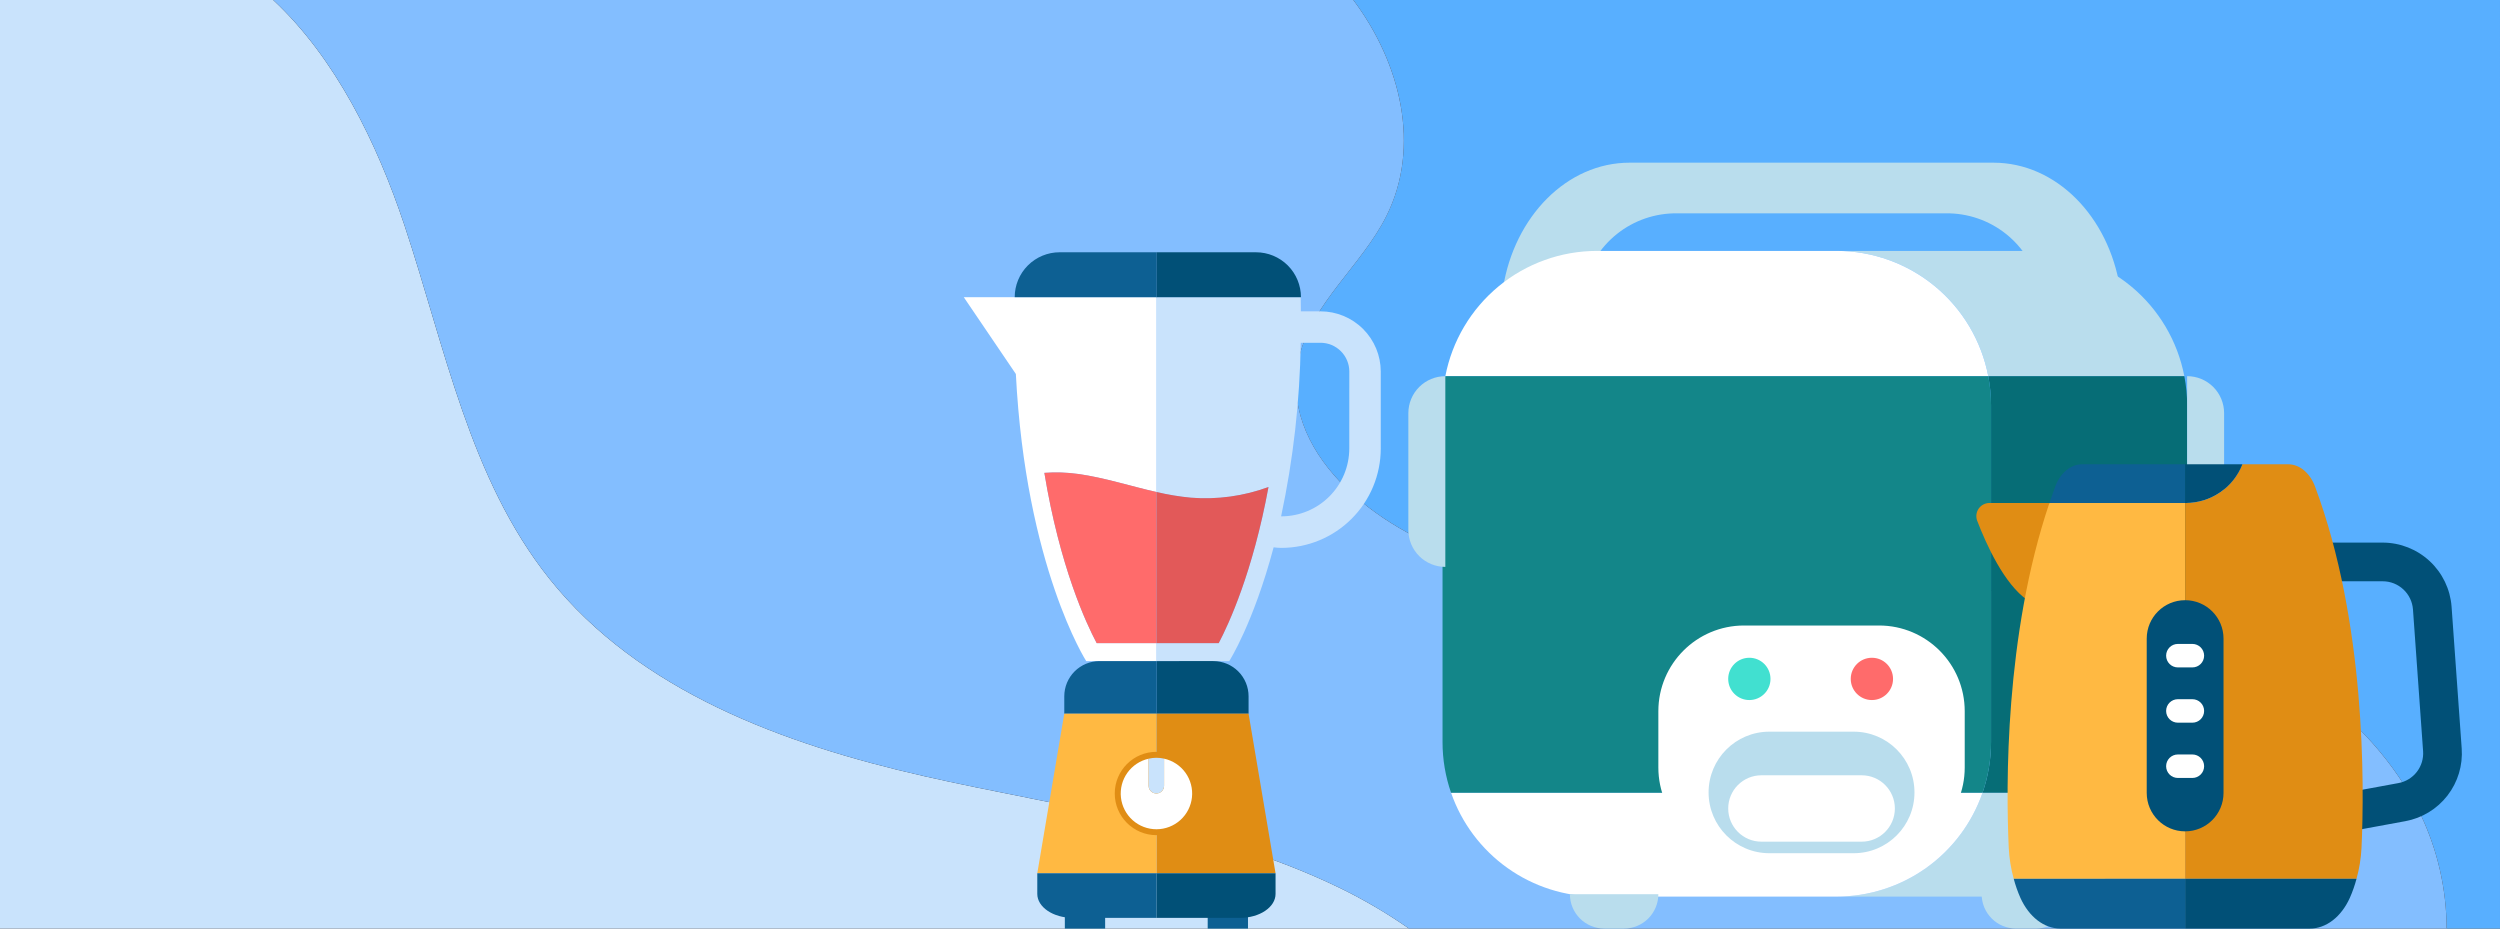 <svg fill="none" height="130" viewBox="0 0 350 130" width="350" xmlns="http://www.w3.org/2000/svg" xmlns:xlink="http://www.w3.org/1999/xlink"><rect x="0" y="0" width="350" height="130" fill="#333333" stroke="none"/><clipPath id="a"><path d="m0 0h350v130h-350z"/></clipPath><g clip-path="url(#a)"><path d="m129.354 108.659c-19.638-4.472-39.861-11.877-52.426-27.618-11.187-14.014-14.628-32.441-20.289-49.455-3.852-11.569-9.678-23.461-18.388-31.586h-38.251v130h197.26c-3.083-2.151-6.331-4.057-9.712-5.7-18.123-8.787-38.556-11.169-58.194-15.641z" fill="#c9e3fc"/><path d="m350 0h-160.534c6.647 8.87 9.5 20.516 4.633 30.234-3.477 6.948-10.374 12.139-12.2 19.693-3.168 13.158 10.611 24.273 23.571 28.173 15.4 4.637 31.778 4.575 47.863 4.347s32.419-.557 47.963 3.586 30.486 13.464 37.548 27.918c2.406 5.009 3.665 10.492 3.685 16.049h7.471z" fill="#58afff"/><path d="m301.3 86.036c-15.544-4.142-31.878-3.814-47.963-3.586s-32.459.29-47.863-4.347c-12.96-3.9-26.74-15.018-23.567-28.176 1.821-7.554 8.718-12.744 12.2-19.693 4.855-9.718 2.005-21.364-4.641-30.234h-151.215c8.709 8.125 14.536 20.017 18.388 31.586 5.661 17.014 9.102 35.441 20.289 49.455 12.566 15.741 32.788 23.146 52.426 27.618s40.071 6.854 58.193 15.644c3.381 1.643 6.629 3.549 9.712 5.7h145.27c-.02-5.556-1.279-11.038-3.684-16.047-7.063-14.456-22.004-23.778-37.545-27.92z" fill="#83beff"/><path d="m279.076 22.775h-50.922c-8.8 0-16.134 7.55-17.73 17.538h11.267c.643-2.985 2.299-5.656 4.686-7.56 2.388-1.904 5.36-2.923 8.414-2.886h37.638c3.054-.038 6.026.982 8.414 2.886 2.387 1.904 4.043 4.575 4.686 7.56h11.267c-1.586-9.989-8.915-17.538-17.72-17.538z" fill="#b9dded"/><path d="m257.121 125.523h27.451c4.495-.001 8.878-1.402 12.54-4.008 3.662-2.607 6.422-6.29 7.894-10.537h-27.451c-1.472 4.247-4.232 7.93-7.894 10.537-3.662 2.606-8.045 4.007-12.54 4.008z" fill="#b9dded"/><path d="m278.356 52.665h27.451c-.951-4.935-3.59-9.385-7.465-12.585-3.876-3.2-8.744-4.952-13.77-4.953h-27.451c5.026.001 9.894 1.752 13.77 4.953 3.875 3.2 6.514 7.65 7.465 12.585z" fill="#b9dded"/><path d="m305.807 52.665h-27.451c.259 1.348.39 2.717.391 4.089v47.146c.001 2.411-.403 4.805-1.193 7.082h27.451c.791-2.277 1.195-4.671 1.195-7.082v-47.146c-.001-1.372-.133-2.741-.393-4.089z" fill="#066d76"/><path d="m277.555 110.979h-74.407c1.473 4.247 4.232 7.93 7.894 10.537 3.662 2.606 8.045 4.007 12.54 4.008h33.539c4.495-.001 8.878-1.402 12.54-4.008 3.662-2.607 6.421-6.29 7.894-10.537z" fill="#fff"/><path d="m202.346 52.665h76.01c-.951-4.935-3.59-9.385-7.465-12.585-3.876-3.2-8.744-4.952-13.77-4.953h-33.539c-5.026.001-9.895 1.752-13.77 4.952-3.875 3.2-6.515 7.651-7.466 12.586z" fill="#fff"/><path d="m201.955 56.754v47.146c-.001 2.411.403 4.805 1.193 7.082h74.407c.79-2.277 1.194-4.671 1.193-7.082v-47.146c-.001-1.372-.132-2.741-.391-4.089h-76.01c-.26 1.348-.391 2.717-.392 4.089z" fill="#138689"/><path d="m263.061 87.57h-18.892c-6.627 0-12 5.373-12 12v7.879c0 6.627 5.373 12 12 12h18.892c6.627 0 12-5.373 12-12v-7.879c0-6.627-5.373-12-12-12z" fill="#fff"/><path d="m259.519 102.434h-11.809c-4.698 0-8.507 3.809-8.507 8.507v.001c0 4.698 3.809 8.507 8.507 8.507h11.809c4.698 0 8.507-3.809 8.507-8.507v-.001c0-4.698-3.809-8.507-8.507-8.507z" fill="#b9dded"/><path d="m260.635 108.54h-14.039c-2.566 0-4.647 2.081-4.647 4.647 0 2.567 2.081 4.647 4.647 4.647h14.039c2.566 0 4.647-2.08 4.647-4.647 0-2.566-2.081-4.647-4.647-4.647z" fill="#fff"/><path d="m244.908 98.007c1.635 0 2.96-1.325 2.96-2.96 0-1.635-1.325-2.96-2.96-2.96s-2.96 1.325-2.96 2.96c0 1.635 1.325 2.96 2.96 2.96z" fill="#41e0d0"/><path d="m262.065 98.007c1.635 0 2.96-1.325 2.96-2.96 0-1.635-1.325-2.96-2.96-2.96s-2.96 1.325-2.96 2.96c0 1.635 1.325 2.96 2.96 2.96z" fill="#ff6b6b"/><g fill="#b9dded"><path d="m202.346 52.665v26.7c-1.373 0-2.69-.545-3.661-1.516-.971-.971-1.516-2.288-1.516-3.661v-16.346c0-1.373.545-2.69 1.516-3.661.971-.971 2.288-1.516 3.661-1.516z"/><path d="m306.198 79.362v-26.7c1.373 0 2.69.545 3.661 1.516s1.516 2.288 1.516 3.661v16.346c0 1.373-.545 2.69-1.516 3.661s-2.288 1.516-3.661 1.516z"/><path d="m219.787 125.187h12.382c0 1.276-.507 2.501-1.41 3.403-.902.903-2.127 1.41-3.403 1.41h-2.756c-1.276 0-2.501-.507-3.403-1.41-.903-.902-1.41-2.127-1.41-3.403z"/><path d="m277.434 125.187h12.382c0 .632-.125 1.258-.367 1.843-.242.584-.597 1.114-1.044 1.561s-.978.802-1.562 1.044c-.585.241-1.211.365-1.843.365h-2.756c-1.276 0-2.501-.507-3.403-1.41-.903-.902-1.41-2.127-1.41-3.403z"/></g><path d="m154.719 127h-5.642v3h5.642z" fill="#0d6093"/><path d="m174.719 127h-5.642v3h5.642z" fill="#0d6093"/><path d="m184.872 43.588h-2.751c-.005-.656-.007-1.307-.021-1.976h-20.2v27.269c1.585.378 3.195.645 4.817.8 3.689.293 7.399-.216 10.872-1.494-2.193 11.9-5.564 19.187-6.969 21.854h-8.72v2.518h10.191s3.378-5.265 6.216-15.934c.361.05.725.076 1.09.079 3.688-.004 7.223-1.471 9.831-4.079s4.075-6.143 4.079-9.831v-10.773c-.002-2.236-.892-4.38-2.473-5.961-1.582-1.581-3.726-2.47-5.962-2.472zm4.027 19.2c-.004 2.518-1.006 4.932-2.787 6.713-1.781 1.781-4.195 2.783-6.713 2.787h-.045c1.704-7.991 2.625-16.13 2.75-24.3h2.772c1.068.001 2.091.426 2.846 1.181.755.755 1.18 1.779 1.181 2.846z" fill="#c9e3fc"/><path d="m161.9 90.036h-8.365c-1.489-2.8-5.162-10.716-7.325-23.838 1.579-.116 3.165-.064 4.733.157 3.71.521 7.305 1.7 10.956 2.526v-27.269h-26.967l7.288 10.747c1.38 26.978 9.849 40.195 9.849 40.195h9.831z" fill="#fff"/><path d="m170.619 90.036c1.405-2.667 4.776-9.949 6.969-21.854-3.474 1.278-7.183 1.787-10.872 1.494-1.622-.155-3.232-.422-4.817-.8v21.16z" fill="#e25959"/><path d="m146.209 66.2c2.163 13.123 5.836 21.034 7.325 23.838h8.366v-21.157c-3.651-.825-7.246-2.005-10.956-2.526-1.568-.22-3.156-.272-4.735-.155z" fill="#ff6b6b"/><path d="m161.9 35.318h-13.548c-1.669 0-3.27.663-4.451 1.843-1.18 1.18-1.843 2.781-1.843 4.45h19.842z" fill="#0d6093"/><path d="m162.079 41.612h20.055c0-1.669-.663-3.27-1.843-4.45-1.181-1.18-2.782-1.843-4.451-1.843h-13.94v6.294z" fill="#015077"/><path d="m161.9 92.554v7.365h12.9v-2.438c0-1.307-.519-2.56-1.443-3.484s-2.177-1.443-3.484-1.443z" fill="#015077"/><path d="m161.9 92.554h-7.975c-1.306.001-2.559.52-3.483 1.444-.923.924-1.442 2.177-1.442 3.483v2.438h12.9z" fill="#0d6093"/><path d="m161.898 122.261h16.678l-3.776-22.343h-12.902z" fill="#e08d14"/><path d="m161.898 99.918h-12.902l-3.776 22.343h16.678z" fill="#ffb942"/><path d="m161.9 128.5h11.709c2.744 0 4.969-1.5 4.969-3.355v-2.884h-16.678z" fill="#015077"/><path d="m145.22 122.261v2.884c0 1.853 2.225 3.355 4.969 3.355h11.711v-6.239z" fill="#0d6093"/><path d="m161.898 116.922c3.221 0 5.833-2.612 5.833-5.833s-2.612-5.833-5.833-5.833-5.833 2.612-5.833 5.833 2.612 5.833 5.833 5.833z" fill="#e08d14"/><path d="m162.972 106.212v3.794c0 .287-.114.563-.317.766-.204.203-.479.317-.766.317-.288 0-.563-.114-.767-.317-.203-.203-.317-.479-.317-.766v-3.789c-1.202.27-2.261.974-2.976 1.978-.714 1.003-1.033 2.235-.896 3.459.138 1.224.723 2.354 1.642 3.174.92.819 2.109 1.271 3.341 1.267 1.232-.003 2.419-.461 3.334-1.286s1.493-1.958 1.624-3.183c.131-1.224-.195-2.454-.915-3.454-.72-.999-1.784-1.696-2.987-1.96z" fill="#fff"/><path d="m161.889 111.089c.287 0 .563-.114.766-.317s.317-.479.317-.766v-3.794c-.713-.165-1.455-.163-2.167.006v3.789c0 .142.028.283.083.414.054.132.134.251.235.351.101.101.22.181.351.235.132.054.273.082.415.082z" fill="#c9e3fc"/><path d="m319.911 117.9c-2.559-.003-5.012-1.022-6.82-2.833-1.808-1.81-2.824-4.264-2.825-6.823v-22.627c.003-2.559 1.021-5.013 2.831-6.823 1.81-1.81 4.264-2.828 6.823-2.831h13.67c2.439.008 4.785.936 6.57 2.598 1.785 1.662 2.878 3.936 3.06 6.368l1.418 19.849c.171 2.37-.538 4.72-1.993 6.599-1.454 1.879-3.551 3.155-5.888 3.584l-15.087 2.779c-.58.106-1.169.16-1.759.16zm.009-36.522c-1.124.001-2.201.448-2.995 1.243-.795.794-1.242 1.872-1.243 2.995v22.628c0 .622.137 1.235.401 1.798s.648 1.061 1.126 1.459c.477.397 1.037.685 1.638.843.601.157 1.23.18 1.841.068l15.087-2.779c1.026-.188 1.946-.748 2.584-1.573.639-.824.95-1.856.875-2.896l-1.418-19.849c-.08-1.068-.559-2.066-1.343-2.796-.783-.73-1.813-1.137-2.884-1.14z" fill="#015077"/><path d="m286.918 70.417h-8.387c-.298-.001-.592.071-.857.209-.264.138-.491.339-.661.584-.169.245-.277.529-.312.825-.036.296.001.597.107.875 1.259 3.283 3.789 8.9 7.052 11.116 4.74 3.22 3.058-13.61 3.058-13.61z" fill="#e08d14"/><path d="m305.917 70.417h-19c-6.254 18.493-6.088 39.671-5.693 48.283.072 1.467.307 2.921.7 4.336h23.995z" fill="#ffb942"/><path d="m288.45 130h17.468v-6.964h-23.995c.242.915.556 1.809.939 2.674 1.211 2.671 3.32 4.29 5.588 4.29z" fill="#0d6093"/><path d="m329.912 123.036c.393-1.415.628-2.869.7-4.336.411-8.968.579-31.566-6.5-50.565-.725-1.945-2.19-3.135-3.763-3.135h-6.416c-.622 1.595-1.711 2.966-3.125 3.932-1.413.966-3.086 1.484-4.798 1.485h-.093v52.619z" fill="#e08d14"/><path d="m305.917 130h17.468c2.268 0 4.377-1.62 5.588-4.29.383-.865.697-1.759.939-2.674h-23.995z" fill="#015077"/><path d="m305.917 65h-14.431c-1.573 0-3.038 1.19-3.762 3.135-.281.755-.547 1.517-.806 2.282h19z" fill="#0d6093"/><path d="m305.917 70.417h.093c1.712-.001 3.385-.518 4.798-1.485 1.414-.967 2.503-2.337 3.125-3.932h-8.015z" fill="#015077"/><path d="m311.294 89.403c0-2.97-2.407-5.377-5.376-5.377-2.97 0-5.377 2.407-5.377 5.377v21.61c0 2.97 2.407 5.377 5.377 5.377 2.969 0 5.376-2.407 5.376-5.377z" fill="#015077"/><path d="m306.933 90.149h-2.032c-.908 0-1.644.736-1.644 1.644v.001c0 .908.736 1.644 1.644 1.644h2.032c.908 0 1.644-.736 1.644-1.644v-.001c0-.908-.736-1.644-1.644-1.644z" fill="#fff"/><path d="m306.933 97.887h-2.032c-.908 0-1.644.736-1.644 1.644v.001c0 .908.736 1.644 1.644 1.644h2.032c.908 0 1.644-.736 1.644-1.644v-.001c0-.908-.736-1.644-1.644-1.644z" fill="#fff"/><path d="m306.933 105.625h-2.032c-.908 0-1.644.736-1.644 1.644v.001c0 .908.736 1.644 1.644 1.644h2.032c.908 0 1.644-.736 1.644-1.644v-.001c0-.908-.736-1.644-1.644-1.644z" fill="#fff"/></g></svg>